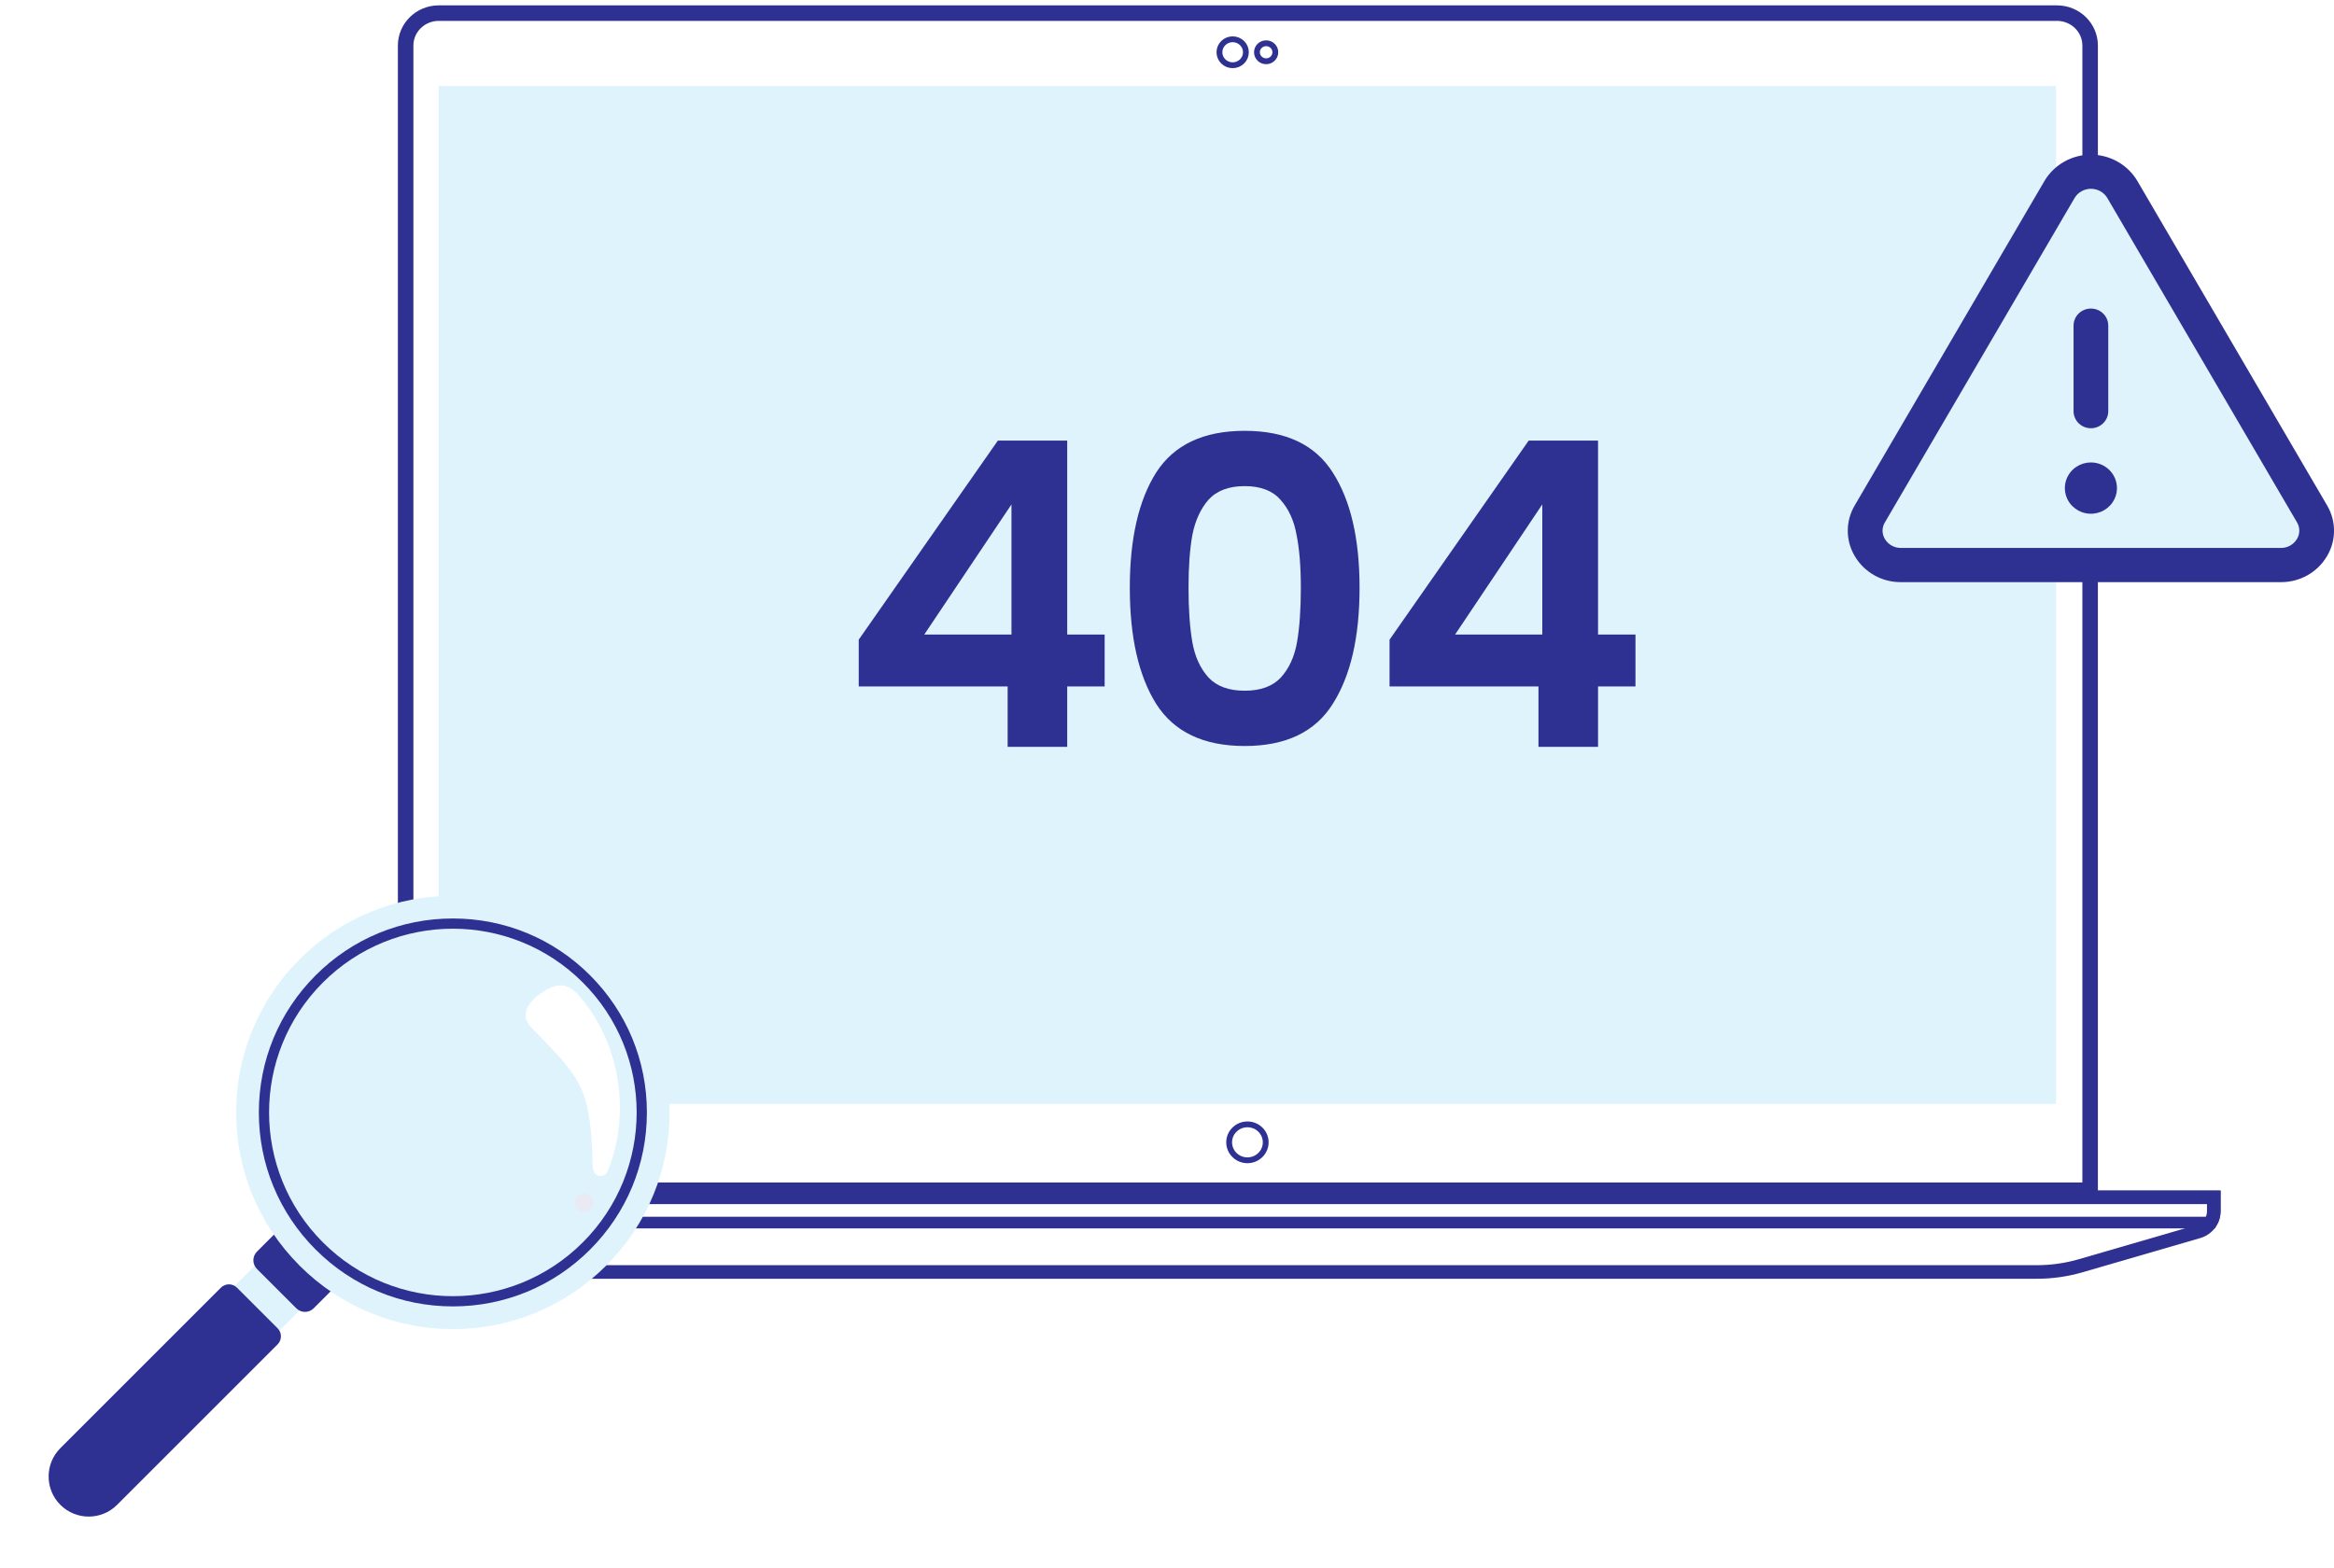 <svg width="384" height="258" viewBox="0 0 384 258" fill="none" xmlns="http://www.w3.org/2000/svg">
<path d="M72.181 2.159H338.422C341.437 2.159 343.878 4.547 343.878 7.498V195.881H66.738V7.498C66.738 4.547 69.179 2.159 72.194 2.159H72.181Z" fill="white" stroke="#2E3192" stroke-width="2.554"/>
<path d="M204.982 8.6C204.982 9.774 204.014 10.738 202.805 10.738C201.595 10.738 200.627 9.774 200.627 8.6C200.627 7.426 201.595 6.462 202.805 6.462C204.014 6.462 204.982 7.426 204.982 8.6Z" stroke="#2E3192" stroke-width="0.958"/>
<path d="M209.826 8.6C209.826 9.413 209.155 10.084 208.313 10.084C207.47 10.084 206.799 9.413 206.799 8.6C206.799 7.788 207.47 7.117 208.313 7.117C209.155 7.117 209.826 7.788 209.826 8.6Z" stroke="#2E3192" stroke-width="0.958"/>
<path d="M46.717 199.353V197.526H363.741V199.353C363.741 199.898 363.584 200.424 363.312 200.868L363.308 200.874C362.93 201.506 362.319 201.993 361.57 202.211C361.57 202.211 361.57 202.212 361.57 202.212L342.273 207.822L342.27 207.823C339.942 208.509 337.513 208.853 335.069 208.853H75.388C72.958 208.853 70.528 208.509 68.2 207.823L68.198 207.822L48.9 202.211L48.898 202.211C48.137 201.992 47.528 201.505 47.15 200.874L47.15 200.874L47.146 200.868C46.874 200.424 46.717 199.898 46.717 199.353Z" stroke="#2E3192" stroke-width="1.277"/>
<path d="M364.38 196.887V199.353C364.38 200.019 364.188 200.661 363.856 201.202C363.396 201.969 362.655 202.56 361.749 202.825L342.451 208.435C340.063 209.139 337.572 209.492 335.069 209.492H75.388C72.898 209.492 70.408 209.139 68.019 208.435L48.722 202.825C47.802 202.56 47.062 201.969 46.602 201.202C46.27 200.661 46.078 200.019 46.078 199.353V196.887H364.38Z" stroke="#2E3192" stroke-width="1.916"/>
<path d="M364.38 196.887V199.353C364.38 200.019 364.188 200.661 363.856 201.202H46.602C46.27 200.661 46.078 200.019 46.078 199.353V196.887H364.38Z" stroke="#2E3192" stroke-width="1.916"/>
<path d="M208.24 187.994C208.24 189.619 206.901 190.949 205.233 190.949C203.565 190.949 202.225 189.619 202.225 187.994C202.225 186.368 203.565 185.038 205.233 185.038C206.901 185.038 208.24 186.368 208.24 187.994Z" stroke="#2E3192" stroke-width="0.958"/>
<path d="M338.273 14.147H72.168V181.666H338.273V14.147Z" fill="#DFF3FD"/>
<g filter="url(#filter0_d_11_5461)">
<path d="M42.474 205.746L49.84 213.111L43.891 219.06L36.525 211.694L42.474 205.746Z" fill="#DFF3FD"/>
<path d="M54.91 210.006L45.58 200.675L42.275 203.98C41.488 204.767 41.488 206.046 42.275 206.834L48.752 213.31C49.539 214.098 50.818 214.098 51.606 213.31L54.91 210.006Z" fill="#2E3192"/>
<path d="M74.507 214.866C55.845 214.866 40.716 199.738 40.716 181.076C40.716 162.414 55.845 147.286 74.507 147.286C93.168 147.286 108.297 162.414 108.297 181.076C108.297 199.738 93.168 214.866 74.507 214.866Z" fill="#2E3192"/>
<path d="M53.125 202.458C64.934 214.267 84.08 214.267 95.889 202.458C107.698 190.649 107.698 171.504 95.889 159.694C84.08 147.885 64.934 147.885 53.125 159.694C41.317 171.504 41.317 190.649 53.125 202.458Z" fill="#DFF3FD"/>
<path d="M49.292 206.292C52.696 209.695 56.665 212.331 61.089 214.125C65.363 215.858 69.877 216.737 74.507 216.737C79.138 216.737 83.653 215.858 87.925 214.125C92.349 212.331 96.319 209.695 99.722 206.292C103.126 202.888 105.761 198.919 107.556 194.495C109.289 190.221 110.168 185.707 110.168 181.076C110.168 176.445 109.289 171.93 107.557 167.658C105.762 163.234 103.127 159.264 99.723 155.861C96.319 152.457 92.35 149.822 87.926 148.027C83.653 146.295 79.138 145.416 74.508 145.416C69.877 145.416 65.363 146.295 61.09 148.027C56.666 149.822 52.696 152.457 49.293 155.861C45.889 159.265 43.254 163.234 41.459 167.658C39.727 171.931 38.848 176.446 38.848 181.076C38.848 185.707 39.727 190.221 41.459 194.494C43.254 198.918 45.889 202.888 49.293 206.291L49.292 206.292ZM97.08 158.504C103.109 164.533 106.429 172.549 106.429 181.076C106.429 189.603 103.109 197.618 97.08 203.648C91.051 209.677 83.035 212.997 74.508 212.997C65.981 212.997 57.965 209.677 51.936 203.648C45.907 197.618 42.587 189.603 42.587 181.076C42.587 172.549 45.907 164.533 51.936 158.504C57.965 152.475 65.981 149.155 74.508 149.155C83.035 149.155 91.051 152.475 97.08 158.504Z" fill="#DFF3FD"/>
<path d="M94.724 195.203C94.309 195.947 94.576 196.886 95.32 197.3C96.065 197.715 97.004 197.448 97.418 196.704C97.833 195.959 97.566 195.021 96.821 194.606C96.078 194.192 95.139 194.458 94.724 195.203Z" fill="#EAEAF4"/>
<path d="M87.358 167.034C95.94 175.829 97.117 176.869 97.54 190.116C97.561 190.753 97.868 191.342 98.488 191.499C99.098 191.654 99.734 191.339 99.972 190.756C103.802 181.419 102.085 169.996 95.594 162.247C94.819 161.321 93.894 160.397 92.702 160.199C91.293 159.966 89.953 160.808 88.773 161.613C87.418 162.537 85.266 164.888 87.359 167.033L87.358 167.034Z" fill="white"/>
<path d="M45.673 216.598L38.987 209.912C38.257 209.182 37.073 209.182 36.343 209.912L9.931 236.324C7.356 238.899 7.356 243.08 9.931 245.655C12.505 248.23 16.687 248.23 19.262 245.655L45.674 219.243C46.404 218.513 46.404 217.329 45.674 216.599L45.673 216.598Z" fill="#2E3192"/>
</g>
<path d="M141.282 112.971V105.271L164.172 72.511H175.582V104.431H181.742V112.971H175.582V122.911H165.782V112.971H141.282ZM166.412 83.011L152.062 104.431H166.412V83.011ZM185.881 96.731C185.881 88.657 187.328 82.334 190.221 77.761C193.161 73.187 198.015 70.901 204.781 70.901C211.548 70.901 216.378 73.187 219.271 77.761C222.211 82.334 223.681 88.657 223.681 96.731C223.681 104.851 222.211 111.221 219.271 115.841C216.378 120.461 211.548 122.771 204.781 122.771C198.015 122.771 193.161 120.461 190.221 115.841C187.328 111.221 185.881 104.851 185.881 96.731ZM214.021 96.731C214.021 93.277 213.788 90.384 213.321 88.051C212.901 85.671 212.015 83.734 210.661 82.241C209.355 80.747 207.395 80.001 204.781 80.001C202.168 80.001 200.185 80.747 198.831 82.241C197.525 83.734 196.638 85.671 196.171 88.051C195.751 90.384 195.541 93.277 195.541 96.731C195.541 100.277 195.751 103.264 196.171 105.691C196.591 108.071 197.478 110.007 198.831 111.501C200.185 112.947 202.168 113.671 204.781 113.671C207.395 113.671 209.378 112.947 210.731 111.501C212.085 110.007 212.971 108.071 213.391 105.691C213.811 103.264 214.021 100.277 214.021 96.731ZM228.615 112.971V105.271L251.505 72.511H262.915V104.431H269.075V112.971H262.915V122.911H253.115V112.971H228.615ZM253.745 83.011L239.395 104.431H253.745V83.011Z" fill="#2E3192"/>
<path d="M375.237 92.989H312.769C308.262 92.989 305.433 88.342 307.623 84.579L338.857 31.158C341.107 27.288 346.899 27.288 349.149 31.158L380.383 84.579C382.572 88.342 379.744 92.989 375.237 92.989Z" fill="#DFF3FD"/>
<path d="M382.861 83.172L351.63 29.751C350.85 28.442 349.736 27.357 348.398 26.603C347.061 25.849 345.547 25.452 344.006 25.452C342.465 25.452 340.95 25.849 339.613 26.603C338.276 27.357 337.161 28.442 336.381 29.751L305.151 83.172C304.4 84.438 304.004 85.877 304.004 87.343C304.004 88.81 304.4 90.249 305.151 91.515C305.921 92.832 307.033 93.923 308.373 94.677C309.713 95.43 311.232 95.819 312.775 95.803H375.236C376.778 95.818 378.296 95.428 379.634 94.675C380.973 93.921 382.084 92.831 382.854 91.515C383.606 90.25 384.003 88.811 384.004 87.344C384.005 85.878 383.611 84.438 382.861 83.172ZM377.908 88.698C377.635 89.155 377.244 89.533 376.775 89.793C376.306 90.052 375.774 90.184 375.236 90.175H312.775C312.237 90.184 311.706 90.052 311.236 89.793C310.767 89.533 310.376 89.155 310.104 88.698C309.857 88.286 309.727 87.817 309.727 87.34C309.727 86.862 309.857 86.393 310.104 85.982L341.334 32.561C341.612 32.106 342.005 31.729 342.474 31.468C342.944 31.206 343.474 31.069 344.013 31.069C344.552 31.069 345.082 31.206 345.552 31.468C346.021 31.729 346.414 32.106 346.691 32.561L377.922 85.982C378.166 86.395 378.294 86.864 378.291 87.342C378.289 87.82 378.156 88.288 377.908 88.698ZM341.149 67.663V53.593C341.149 52.846 341.45 52.131 341.985 51.603C342.521 51.075 343.248 50.779 344.006 50.779C344.763 50.779 345.49 51.075 346.026 51.603C346.562 52.131 346.863 52.846 346.863 53.593V67.663C346.863 68.409 346.562 69.125 346.026 69.653C345.49 70.18 344.763 70.477 344.006 70.477C343.248 70.477 342.521 70.18 341.985 69.653C341.45 69.125 341.149 68.409 341.149 67.663ZM348.291 80.326C348.291 81.161 348.04 81.977 347.569 82.671C347.098 83.365 346.429 83.906 345.646 84.226C344.863 84.545 344.001 84.629 343.17 84.466C342.338 84.303 341.575 83.901 340.975 83.311C340.376 82.72 339.968 81.968 339.803 81.149C339.637 80.331 339.722 79.482 340.046 78.711C340.371 77.939 340.92 77.28 341.625 76.816C342.33 76.353 343.158 76.105 344.006 76.105C345.142 76.105 346.232 76.55 347.036 77.341C347.84 78.133 348.291 79.206 348.291 80.326Z" fill="#2E3192"/>
<defs>
<filter id="filter0_d_11_5461" x="-0.004" y="137.262" width="118.172" height="120.325" filterUnits="userSpaceOnUse" color-interpolation-filters="sRGB">
<feFlood flood-opacity="0" result="BackgroundImageFix"/>
<feColorMatrix in="SourceAlpha" type="matrix" values="0 0 0 0 0 0 0 0 0 0 0 0 0 0 0 0 0 0 127 0" result="hardAlpha"/>
<feOffset dy="2"/>
<feGaussianBlur stdDeviation="4"/>
<feColorMatrix type="matrix" values="0 0 0 0 0 0 0 0 0 0 0 0 0 0 0 0 0 0 0.15 0"/>
<feBlend mode="normal" in2="BackgroundImageFix" result="effect1_dropShadow_11_5461"/>
<feBlend mode="normal" in="SourceGraphic" in2="effect1_dropShadow_11_5461" result="shape"/>
</filter>
</defs>
</svg>
